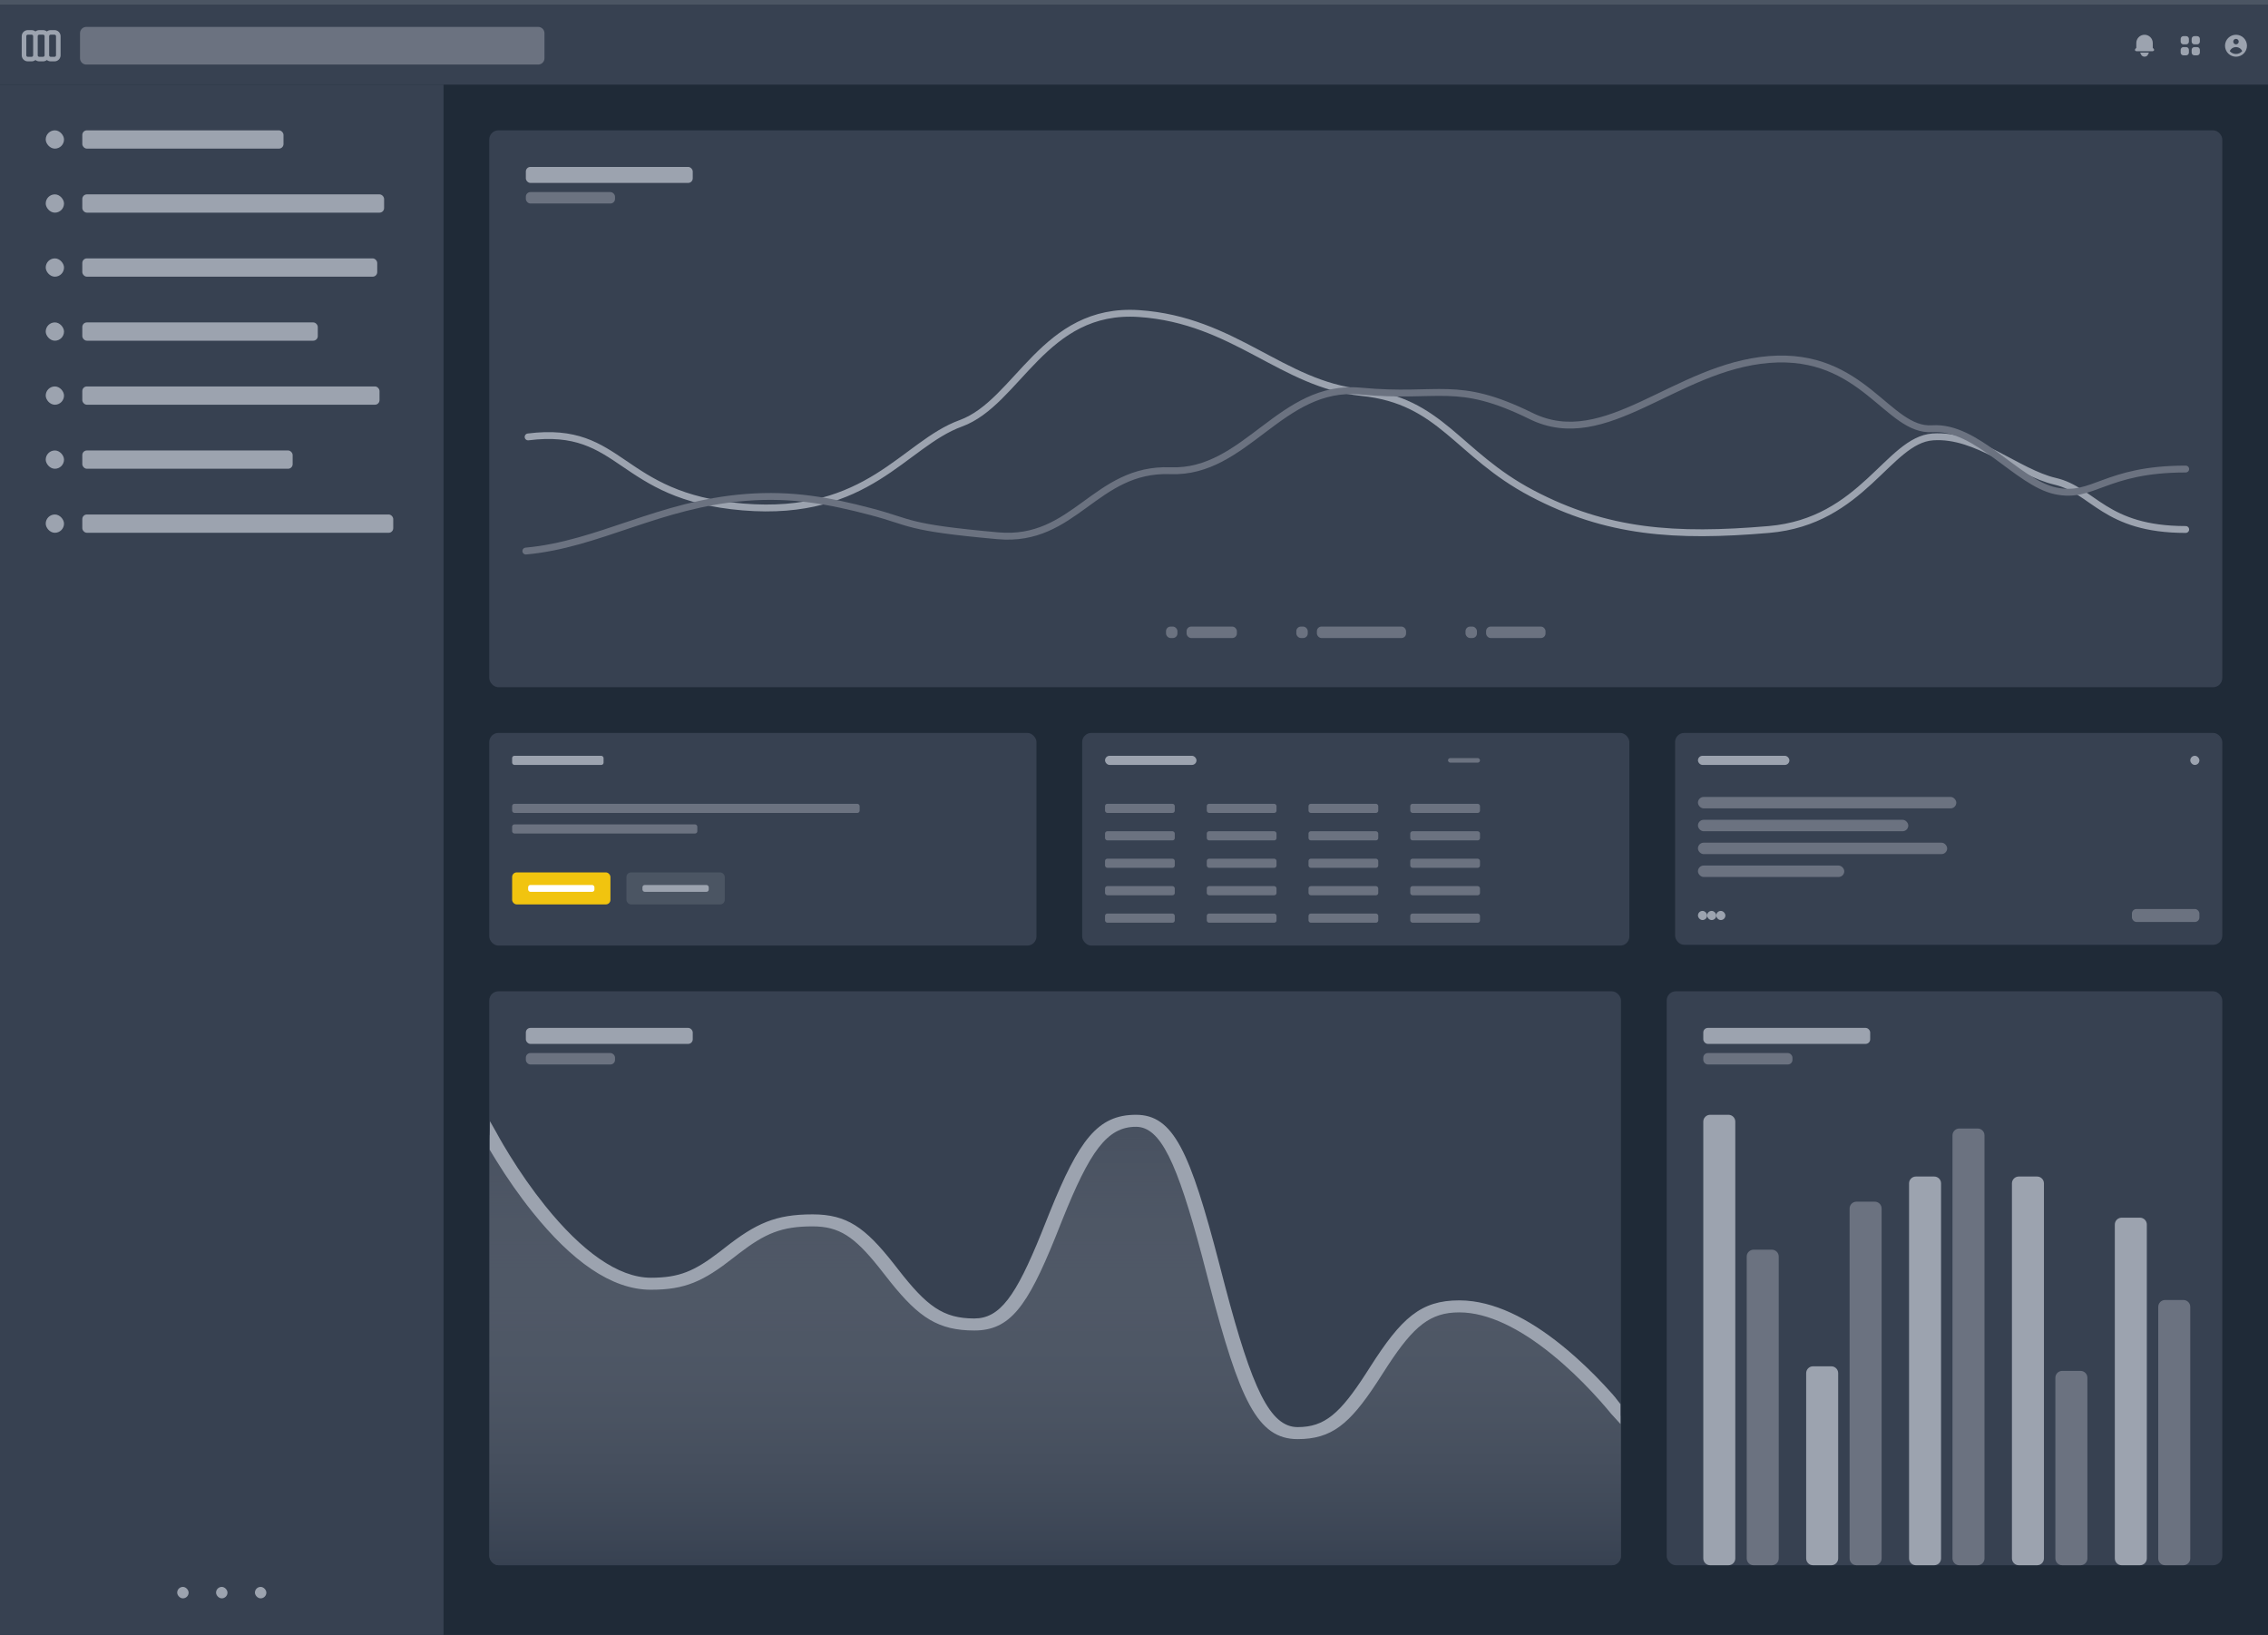 <svg width="992" height="715" viewBox="0 0 992 715" fill="none" xmlns="http://www.w3.org/2000/svg">
<g clip-path="url(#clip0_2881_4243)">
<rect width="992" height="715" fill="#4B5563"/>
<g filter="url(#filter0_dd_2881_4243)">
<rect width="992" height="36" fill="#374151"/>
<path d="M15.5 22.167V13.833M15.5 22.167C15.5 22.609 15.324 23.033 15.012 23.345C14.699 23.658 14.275 23.833 13.833 23.833H12.167C11.725 23.833 11.301 23.658 10.988 23.345C10.676 23.033 10.5 22.609 10.5 22.167V13.833C10.5 13.391 10.676 12.967 10.988 12.655C11.301 12.342 11.725 12.167 12.167 12.167H13.833C14.275 12.167 14.699 12.342 15.012 12.655C15.324 12.967 15.5 13.391 15.5 13.833M15.5 22.167C15.5 22.609 15.676 23.033 15.988 23.345C16.301 23.658 16.725 23.833 17.167 23.833H18.833C19.275 23.833 19.699 23.658 20.012 23.345C20.324 23.033 20.5 22.609 20.5 22.167M15.5 13.833C15.5 13.391 15.676 12.967 15.988 12.655C16.301 12.342 16.725 12.167 17.167 12.167H18.833C19.275 12.167 19.699 12.342 20.012 12.655C20.324 12.967 20.5 13.391 20.5 13.833M20.5 22.167V13.833M20.5 22.167C20.5 22.609 20.676 23.033 20.988 23.345C21.301 23.658 21.725 23.833 22.167 23.833H23.833C24.275 23.833 24.699 23.658 25.012 23.345C25.324 23.033 25.5 22.609 25.5 22.167V13.833C25.5 13.391 25.324 12.967 25.012 12.655C24.699 12.342 24.275 12.167 23.833 12.167H22.167C21.725 12.167 21.301 12.342 20.988 12.655C20.676 12.967 20.5 13.391 20.5 13.833" stroke="#9CA3AF" stroke-width="2" stroke-linecap="round" stroke-linejoin="round"/>
<path d="M235.398 9.764H37.745C36.229 9.764 35 10.993 35 12.51V23.49C35 25.006 36.229 26.235 37.745 26.235H235.398C236.914 26.235 238.143 25.006 238.143 23.49V12.51C238.143 10.993 236.914 9.764 235.398 9.764Z" fill="#6B7280"/>
<path d="M934.9 19.159L934.753 19.305L934.329 19.729C934.329 19.729 934.329 19.729 934.329 19.729C934.315 19.743 934.306 19.761 934.302 19.78C934.298 19.8 934.3 19.82 934.308 19.838C934.315 19.857 934.328 19.872 934.344 19.883C934.361 19.894 934.38 19.9 934.4 19.9L934.9 19.159ZM934.9 19.159V18.952M934.9 19.159V18.952M934.9 18.952V16.8C934.9 15.978 935.227 15.189 935.808 14.608C936.389 14.027 937.178 13.7 938 13.7C938.822 13.7 939.611 14.027 940.192 14.608C940.773 15.189 941.1 15.978 941.1 16.8V18.952V19.159M934.9 18.952L941.1 19.159M941.1 19.159L941.246 19.305M941.1 19.159L941.246 19.305M941.246 19.305L941.671 19.729C941.671 19.729 941.671 19.729 941.671 19.729C941.685 19.743 941.694 19.761 941.698 19.78C941.702 19.8 941.7 19.82 941.692 19.838C941.685 19.857 941.672 19.872 941.655 19.883C941.639 19.894 941.62 19.9 941.6 19.9L941.246 19.305ZM941.6 19.9H934.4H941.6ZM938 22.3C937.655 22.3 937.324 22.163 937.081 21.919C936.959 21.798 936.865 21.655 936.8 21.5H939.2C939.135 21.655 939.04 21.798 938.919 21.919C938.675 22.163 938.345 22.3 938 22.3Z" fill="#9CA3AF" stroke="#9CA3AF"/>
<path d="M955 13.8C954.682 13.8 954.377 13.927 954.152 14.152C953.926 14.377 953.8 14.682 953.8 15V16.2C953.8 16.518 953.926 16.823 954.152 17.049C954.377 17.274 954.682 17.4 955 17.4H956.2C956.518 17.4 956.824 17.274 957.049 17.049C957.274 16.823 957.4 16.518 957.4 16.2V15C957.4 14.682 957.274 14.377 957.049 14.152C956.824 13.927 956.518 13.8 956.2 13.8H955ZM955 18.6C954.682 18.6 954.377 18.727 954.152 18.951C953.926 19.177 953.8 19.482 953.8 19.8V21C953.8 21.318 953.926 21.623 954.152 21.849C954.377 22.074 954.682 22.2 955 22.2H956.2C956.518 22.2 956.824 22.074 957.049 21.849C957.274 21.623 957.4 21.318 957.4 21V19.8C957.4 19.482 957.274 19.177 957.049 18.951C956.824 18.727 956.518 18.6 956.2 18.6H955ZM958.6 15C958.6 14.682 958.726 14.377 958.952 14.152C959.177 13.927 959.482 13.8 959.8 13.8H961C961.318 13.8 961.624 13.927 961.849 14.152C962.074 14.377 962.2 14.682 962.2 15V16.2C962.2 16.518 962.074 16.823 961.849 17.049C961.624 17.274 961.318 17.4 961 17.4H959.8C959.482 17.4 959.177 17.274 958.952 17.049C958.726 16.823 958.6 16.518 958.6 16.2V15ZM958.6 19.8C958.6 19.482 958.726 19.177 958.952 18.951C959.177 18.727 959.482 18.6 959.8 18.6H961C961.318 18.6 961.624 18.727 961.849 18.951C962.074 19.177 962.2 19.482 962.2 19.8V21C962.2 21.318 962.074 21.623 961.849 21.849C961.624 22.074 961.318 22.2 961 22.2H959.8C959.482 22.2 959.177 22.074 958.952 21.849C958.726 21.623 958.6 21.318 958.6 21V19.8Z" fill="#9CA3AF"/>
<path fill-rule="evenodd" clip-rule="evenodd" d="M982.8 18C982.8 19.273 982.294 20.494 981.394 21.394C980.494 22.294 979.273 22.8 978 22.8C976.727 22.8 975.506 22.294 974.606 21.394C973.706 20.494 973.2 19.273 973.2 18C973.2 16.727 973.706 15.506 974.606 14.606C975.506 13.706 976.727 13.2 978 13.2C979.273 13.2 980.494 13.706 981.394 14.606C982.294 15.506 982.8 16.727 982.8 18V18ZM979.2 16.2C979.2 16.518 979.074 16.823 978.848 17.049C978.623 17.273 978.318 17.4 978 17.4C977.682 17.4 977.376 17.273 977.151 17.049C976.926 16.823 976.8 16.518 976.8 16.2C976.8 15.882 976.926 15.576 977.151 15.351C977.376 15.126 977.682 15 978 15C978.318 15 978.623 15.126 978.848 15.351C979.074 15.576 979.2 15.882 979.2 16.2V16.2ZM978 18.6C977.426 18.6 976.863 18.765 976.38 19.075C975.896 19.385 975.512 19.827 975.272 20.35C975.61 20.742 976.029 21.057 976.499 21.273C976.97 21.489 977.482 21.601 978 21.6C978.518 21.601 979.03 21.489 979.501 21.273C979.971 21.057 980.39 20.742 980.728 20.35C980.488 19.827 980.104 19.385 979.62 19.075C979.137 18.765 978.574 18.6 978 18.6V18.6Z" fill="#9CA3AF"/>
</g>
<rect width="992" height="678" transform="translate(0 37)" fill="#1F2A37"/>
<rect width="194" height="678" transform="translate(0 37)" fill="#374151"/>
<rect x="20" y="57" width="8" height="8" rx="4" fill="#9CA3AF"/>
<rect x="36" y="57" width="88" height="8" rx="2" fill="#9CA3AF"/>
<rect x="20" y="85" width="8" height="8" rx="4" fill="#9CA3AF"/>
<rect x="36" y="85" width="132" height="8" rx="2" fill="#9CA3AF"/>
<rect x="20" y="113" width="8" height="8" rx="4" fill="#9CA3AF"/>
<rect x="36" y="113" width="129" height="8" rx="2" fill="#9CA3AF"/>
<rect x="20" y="141" width="8" height="8" rx="4" fill="#9CA3AF"/>
<rect x="36" y="141" width="103" height="8" rx="2" fill="#9CA3AF"/>
<rect x="20" y="169" width="8" height="8" rx="4" fill="#9CA3AF"/>
<rect x="36" y="169" width="130" height="8" rx="2" fill="#9CA3AF"/>
<rect x="20" y="197" width="8" height="8" rx="4" fill="#9CA3AF"/>
<rect x="36" y="197" width="92" height="8" rx="2" fill="#9CA3AF"/>
<rect x="20" y="225" width="8" height="8" rx="4" fill="#9CA3AF"/>
<rect x="36" y="225" width="136" height="8" rx="2" fill="#9CA3AF"/>
<rect x="77.5" y="694" width="5" height="5" rx="2.5" fill="#9CA3AF"/>
<rect x="94.5" y="694" width="5" height="5" rx="2.5" fill="#9CA3AF"/>
<rect x="111.5" y="694" width="5" height="5" rx="2.5" fill="#9CA3AF"/>
<rect x="214" y="57" width="758" height="243.528" rx="4" fill="#374151"/>
<rect x="230" y="73" width="73" height="7" rx="2" fill="#9CA3AF"/>
<rect x="230" y="84" width="39" height="5" rx="2" fill="#6B7280"/>
<path d="M230.988 191.074C272.736 185.798 269.952 217.138 324.92 221.711C379.887 226.283 395.194 194.277 420.243 185.132C445.291 175.987 456.424 134.316 498.171 137.13C539.918 139.944 560.792 168.137 595.582 171.654C630.371 175.171 637.329 198.497 670.031 215.731C702.733 232.966 732.652 235.076 773.703 231.559C814.755 228.041 825.888 192.481 845.37 191.074C864.852 189.667 882.247 206.625 898.945 210.494C915.644 214.363 920.515 231.559 956 231.559" stroke="#9CA3AF" stroke-width="3" stroke-linecap="round" stroke-linejoin="round"/>
<path d="M230 240.994C261.932 238.105 288.191 220.486 326.292 217.524C346.599 215.946 362.868 219.018 381.019 223.792C399.17 228.565 395.617 230.626 436.439 234.306C470.126 237.343 478.938 204.601 511.948 205.859C544.959 207.117 560.226 167.751 595.078 171.037C629.93 174.324 636.893 165.827 669.654 181.929C702.415 198.031 732.682 160.499 773.807 157.213C814.932 153.927 825.643 188.805 845.16 187.49C864.677 186.176 882.25 211.029 898.978 214.644C915.707 218.258 920.451 205.127 956 205.127" stroke="#6B7280" stroke-width="3" stroke-linecap="round" stroke-linejoin="round"/>
<rect x="510" y="274.028" width="5" height="5" rx="2" fill="#6B7280"/>
<rect x="519" y="274.028" width="22" height="5" rx="2" fill="#6B7280"/>
<rect x="567" y="274.028" width="5" height="5" rx="2" fill="#6B7280"/>
<rect x="576" y="274.028" width="39" height="5" rx="2" fill="#6B7280"/>
<rect x="641" y="274.028" width="5" height="5" rx="2" fill="#6B7280"/>
<rect x="650" y="274.028" width="26" height="5" rx="2" fill="#6B7280"/>
<rect x="214" y="320.528" width="239.333" height="93" rx="4" fill="#374151"/>
<rect x="224" y="330.528" width="40" height="4" rx="1" fill="#9CA3AF"/>
<rect x="224" y="351.528" width="152" height="4" rx="1" fill="#6B7280"/>
<rect x="224" y="360.528" width="81" height="4" rx="1" fill="#6B7280"/>
<rect x="224" y="381.528" width="43" height="14" rx="2" fill="#F1C40F"/>
<rect x="231" y="387.028" width="29" height="3" rx="1" fill="white"/>
<rect x="274" y="381.528" width="43" height="14" rx="2" fill="#4B5563"/>
<rect x="281" y="387.028" width="29" height="3" rx="1" fill="#9CA3AF"/>
<rect x="473.333" y="320.528" width="239.333" height="93" rx="4" fill="#374151"/>
<rect x="483.333" y="330.528" width="40" height="4" rx="2" fill="#9CA3AF"/>
<rect x="633.333" y="331.528" width="14" height="2" rx="1" fill="#6B7280"/>
<rect x="483.333" y="351.528" width="30.5" height="4" rx="1" fill="#6B7280"/>
<rect x="527.833" y="351.528" width="30.5" height="4" rx="1" fill="#6B7280"/>
<rect x="572.333" y="351.528" width="30.5" height="4" rx="1" fill="#6B7280"/>
<rect x="616.833" y="351.528" width="30.5" height="4" rx="1" fill="#6B7280"/>
<rect x="483.333" y="363.528" width="30.5" height="4" rx="1" fill="#6B7280"/>
<rect x="527.833" y="363.528" width="30.5" height="4" rx="1" fill="#6B7280"/>
<rect x="572.333" y="363.528" width="30.5" height="4" rx="1" fill="#6B7280"/>
<rect x="616.833" y="363.528" width="30.5" height="4" rx="1" fill="#6B7280"/>
<rect x="483.333" y="375.528" width="30.5" height="4" rx="1" fill="#6B7280"/>
<rect x="527.833" y="375.528" width="30.5" height="4" rx="1" fill="#6B7280"/>
<rect x="572.333" y="375.528" width="30.5" height="4" rx="1" fill="#6B7280"/>
<rect x="616.833" y="375.528" width="30.5" height="4" rx="1" fill="#6B7280"/>
<rect x="483.333" y="387.528" width="30.5" height="4" rx="1" fill="#6B7280"/>
<rect x="527.833" y="387.528" width="30.5" height="4" rx="1" fill="#6B7280"/>
<rect x="572.333" y="387.528" width="30.5" height="4" rx="1" fill="#6B7280"/>
<rect x="616.833" y="387.528" width="30.5" height="4" rx="1" fill="#6B7280"/>
<rect x="483.333" y="399.528" width="30.5" height="4" rx="1" fill="#6B7280"/>
<rect x="527.833" y="399.528" width="30.5" height="4" rx="1" fill="#6B7280"/>
<rect x="572.333" y="399.528" width="30.5" height="4" rx="1" fill="#6B7280"/>
<rect x="616.833" y="399.528" width="30.5" height="4" rx="1" fill="#6B7280"/>
<rect x="732.667" y="320.528" width="239.333" height="92.675" rx="4" fill="#374151"/>
<rect x="742.667" y="330.528" width="40" height="4" rx="2" fill="#9CA3AF"/>
<rect x="958" y="330.528" width="4" height="4" rx="2" fill="#9CA3AF"/>
<rect x="742.667" y="348.528" width="113" height="5" rx="2.5" fill="#6B7280"/>
<rect x="742.667" y="358.528" width="92" height="5" rx="2.5" fill="#6B7280"/>
<rect x="742.667" y="368.528" width="109" height="5" rx="2.5" fill="#6B7280"/>
<rect x="742.667" y="378.528" width="64" height="5" rx="2.5" fill="#6B7280"/>
<rect x="742.667" y="398.366" width="4" height="4" rx="2" fill="#9CA3AF"/>
<rect x="746.667" y="398.366" width="4" height="4" rx="2" fill="#9CA3AF"/>
<rect x="750.667" y="398.366" width="4" height="4" rx="2" fill="#9CA3AF"/>
<rect x="932.482" y="397.528" width="29.517" height="5.675" rx="2" fill="#6B7280"/>
<g clip-path="url(#clip1_2881_4243)">
<rect x="214" y="433.528" width="495" height="251" rx="4" fill="#374151"/>
<g clip-path="url(#clip2_2881_4243)">
<rect x="230" y="449.528" width="73" height="7" rx="2" fill="#9CA3AF"/>
<rect x="230" y="460.528" width="39" height="5" rx="2" fill="#6B7280"/>
</g>
<g opacity="0.3">
<path fill-rule="evenodd" clip-rule="evenodd" d="M214 496.121C214 496.121 248.347 561.74 284.714 561.74C319.061 561.74 319.061 533.902 355.429 533.902C389.776 533.902 389.776 579.637 426.143 579.637C460.49 579.637 460.49 490.155 496.857 490.155C531.204 490.155 531.204 627.36 567.571 627.36C601.918 627.36 601.918 571.683 638.286 571.683C672.633 571.683 709 619.406 709 619.406V684.528H214V496.121Z" fill="#6B7280"/>
<path fill-rule="evenodd" clip-rule="evenodd" d="M214 496.121C214 496.121 248.347 561.74 284.714 561.74C319.061 561.74 319.061 533.902 355.429 533.902C389.776 533.902 389.776 579.637 426.143 579.637C460.49 579.637 460.49 490.155 496.857 490.155C531.204 490.155 531.204 627.36 567.571 627.36C601.918 627.36 601.918 571.683 638.286 571.683C672.633 571.683 709 619.406 709 619.406V684.528H214V496.121Z" fill="url(#paint0_linear_2881_4243)"/>
</g>
<path fill-rule="evenodd" clip-rule="evenodd" d="M496.858 487.528C513.269 487.528 520.472 503.518 533.283 552.658L535.859 562.558C547.654 607.295 555.473 624.115 567.572 624.115C579.423 624.115 586.115 618.193 597.473 600.642L599.276 597.827C612.918 576.44 621.348 568.688 638.286 568.688C640.257 568.688 642.252 568.83 644.268 569.107C658.76 571.1 673.83 579.901 688.933 593.303C694.883 598.581 700.429 604.227 705.431 609.873C706.744 611.355 707.676 612.757 708.765 614.062V615.8V617.566V622.748L704.652 618.228C703.347 616.631 701.834 614.848 700.132 612.928C695.269 607.438 689.877 601.95 684.114 596.836C669.907 584.23 655.869 576.031 643.173 574.285C641.513 574.057 639.883 573.942 638.286 573.942C625.603 573.942 618.433 579.868 607.164 596.992L602.165 604.731C590.264 622.821 582.426 629.368 567.572 629.368C549.966 629.368 542.186 612.352 528.896 561.399L525.751 549.347C514.802 508.201 507.564 492.782 496.858 492.782C484.198 492.782 476.675 503.51 464.62 533.551L461.564 541.203C449.324 571.425 441.757 581.86 426.143 581.86C410.434 581.86 401.976 576.19 389.696 560.936L384.179 553.933C373.597 540.776 367.027 536.331 355.429 536.331C341.865 536.331 334.722 539.356 323.123 548.251L320.827 550.038C307.7 560.327 299.737 564.044 284.715 564.044C267.307 564.044 249.974 551.308 232.988 530.185C227.169 522.949 221.808 515.211 217.021 507.473L215.104 504.32C214.8 503.812 214.504 503.312 214.216 502.821V498.174L214.313 490.331L216.999 495.068L218.51 497.81L220.104 500.575C220.949 502.015 221.866 503.537 222.85 505.128C227.534 512.701 232.78 520.272 238.452 527.326C254.298 547.031 270.302 558.791 284.715 558.791C297.093 558.791 303.701 555.947 314.812 547.416L317.045 545.677C330.675 534.994 339.192 531.078 355.429 531.078C370.456 531.078 378.379 536.793 390.813 552.543L392.788 555.074C405.302 571.188 412.476 576.607 426.143 576.607C437.334 576.607 444.284 566.894 455.379 539.552L459.192 530.025C471.926 498.607 480.068 487.528 496.858 487.528Z" fill="#9CA3AF"/>
</g>
<g clip-path="url(#clip3_2881_4243)">
<rect x="729" y="433.528" width="243" height="251" rx="4" fill="#374151"/>
<rect x="745" y="449.528" width="73" height="7" rx="2" fill="#9CA3AF"/>
<rect x="745" y="460.528" width="39" height="5" rx="2" fill="#6B7280"/>
<path d="M748 684.528C746.343 684.528 745 683.185 745 681.528V490.528C745 488.871 746.343 487.528 748 487.528H756C757.657 487.528 759 488.871 759 490.528V681.528C759 683.185 757.657 684.528 756 684.528H748Z" fill="#9CA3AF"/>
<path d="M767 684.528C765.343 684.528 764 683.185 764 681.528V549.528C764 547.871 765.343 546.528 767 546.528H775C776.657 546.528 778 547.871 778 549.528V681.528C778 683.185 776.657 684.528 775 684.528H767Z" fill="#6B7280"/>
<path d="M793 684.528C791.343 684.528 790 683.185 790 681.528V600.528C790 598.871 791.343 597.528 793 597.528H801C802.657 597.528 804 598.871 804 600.528V681.528C804 683.185 802.657 684.528 801 684.528H793Z" fill="#9CA3AF"/>
<path d="M812 684.528C810.343 684.528 809 683.185 809 681.528V528.528C809 526.871 810.343 525.528 812 525.528H820C821.657 525.528 823 526.871 823 528.528V681.528C823 683.185 821.657 684.528 820 684.528H812Z" fill="#6B7280"/>
<path d="M838 684.528C836.343 684.528 835 683.185 835 681.528V517.528C835 515.871 836.343 514.528 838 514.528H846C847.657 514.528 849 515.871 849 517.528V681.528C849 683.185 847.657 684.528 846 684.528H838Z" fill="#9CA3AF"/>
<path d="M857 684.528C855.343 684.528 854 683.185 854 681.528V496.528C854 494.871 855.343 493.528 857 493.528H865C866.657 493.528 868 494.871 868 496.528V681.528C868 683.185 866.657 684.528 865 684.528H857Z" fill="#6B7280"/>
<path d="M883 684.528C881.343 684.528 880 683.185 880 681.528V517.528C880 515.871 881.343 514.528 883 514.528H891C892.657 514.528 894 515.871 894 517.528V681.528C894 683.185 892.657 684.528 891 684.528H883Z" fill="#9CA3AF"/>
<path d="M902 684.528C900.343 684.528 899 683.185 899 681.528V602.528C899 600.871 900.343 599.528 902 599.528H910C911.657 599.528 913 600.871 913 602.528V681.528C913 683.185 911.657 684.528 910 684.528H902Z" fill="#6B7280"/>
<path d="M928 684.528C926.343 684.528 925 683.185 925 681.528V535.528C925 533.871 926.343 532.528 928 532.528H936C937.657 532.528 939 533.871 939 535.528V681.528C939 683.185 937.657 684.528 936 684.528H928Z" fill="#9CA3AF"/>
<path d="M947 684.528C945.343 684.528 944 683.185 944 681.528V571.528C944 569.871 945.343 568.528 947 568.528H955C956.657 568.528 958 569.871 958 571.528V681.528C958 683.185 956.657 684.528 955 684.528H947Z" fill="#6B7280"/>
</g>
</g>
<defs>
<filter id="filter0_dd_2881_4243" x="-3" y="-2" width="998" height="42" filterUnits="userSpaceOnUse" color-interpolation-filters="sRGB">
<feFlood flood-opacity="0" result="BackgroundImageFix"/>
<feColorMatrix in="SourceAlpha" type="matrix" values="0 0 0 0 0 0 0 0 0 0 0 0 0 0 0 0 0 0 127 0" result="hardAlpha"/>
<feOffset dy="1"/>
<feGaussianBlur stdDeviation="1.5"/>
<feColorMatrix type="matrix" values="0 0 0 0 0 0 0 0 0 0 0 0 0 0 0 0 0 0 0.1 0"/>
<feBlend mode="normal" in2="BackgroundImageFix" result="effect1_dropShadow_2881_4243"/>
<feColorMatrix in="SourceAlpha" type="matrix" values="0 0 0 0 0 0 0 0 0 0 0 0 0 0 0 0 0 0 127 0" result="hardAlpha"/>
<feOffset dy="1"/>
<feGaussianBlur stdDeviation="1"/>
<feColorMatrix type="matrix" values="0 0 0 0 0 0 0 0 0 0 0 0 0 0 0 0 0 0 0.06 0"/>
<feBlend mode="normal" in2="effect1_dropShadow_2881_4243" result="effect2_dropShadow_2881_4243"/>
<feBlend mode="normal" in="SourceGraphic" in2="effect2_dropShadow_2881_4243" result="shape"/>
</filter>
<linearGradient id="paint0_linear_2881_4243" x1="461.5" y1="490.155" x2="461.5" y2="684.528" gradientUnits="userSpaceOnUse">
<stop stop-color="white" stop-opacity="0"/>
<stop offset="1" stop-color="#374151"/>
</linearGradient>
<clipPath id="clip0_2881_4243">
<rect width="992" height="715" fill="white"/>
</clipPath>
<clipPath id="clip1_2881_4243">
<rect x="214" y="433.528" width="495" height="251" rx="4" fill="white"/>
</clipPath>
<clipPath id="clip2_2881_4243">
<rect width="495" height="16" fill="white" transform="translate(214 449.528)"/>
</clipPath>
<clipPath id="clip3_2881_4243">
<rect x="729" y="433.528" width="243" height="251" rx="4" fill="white"/>
</clipPath>
</defs>
</svg>
